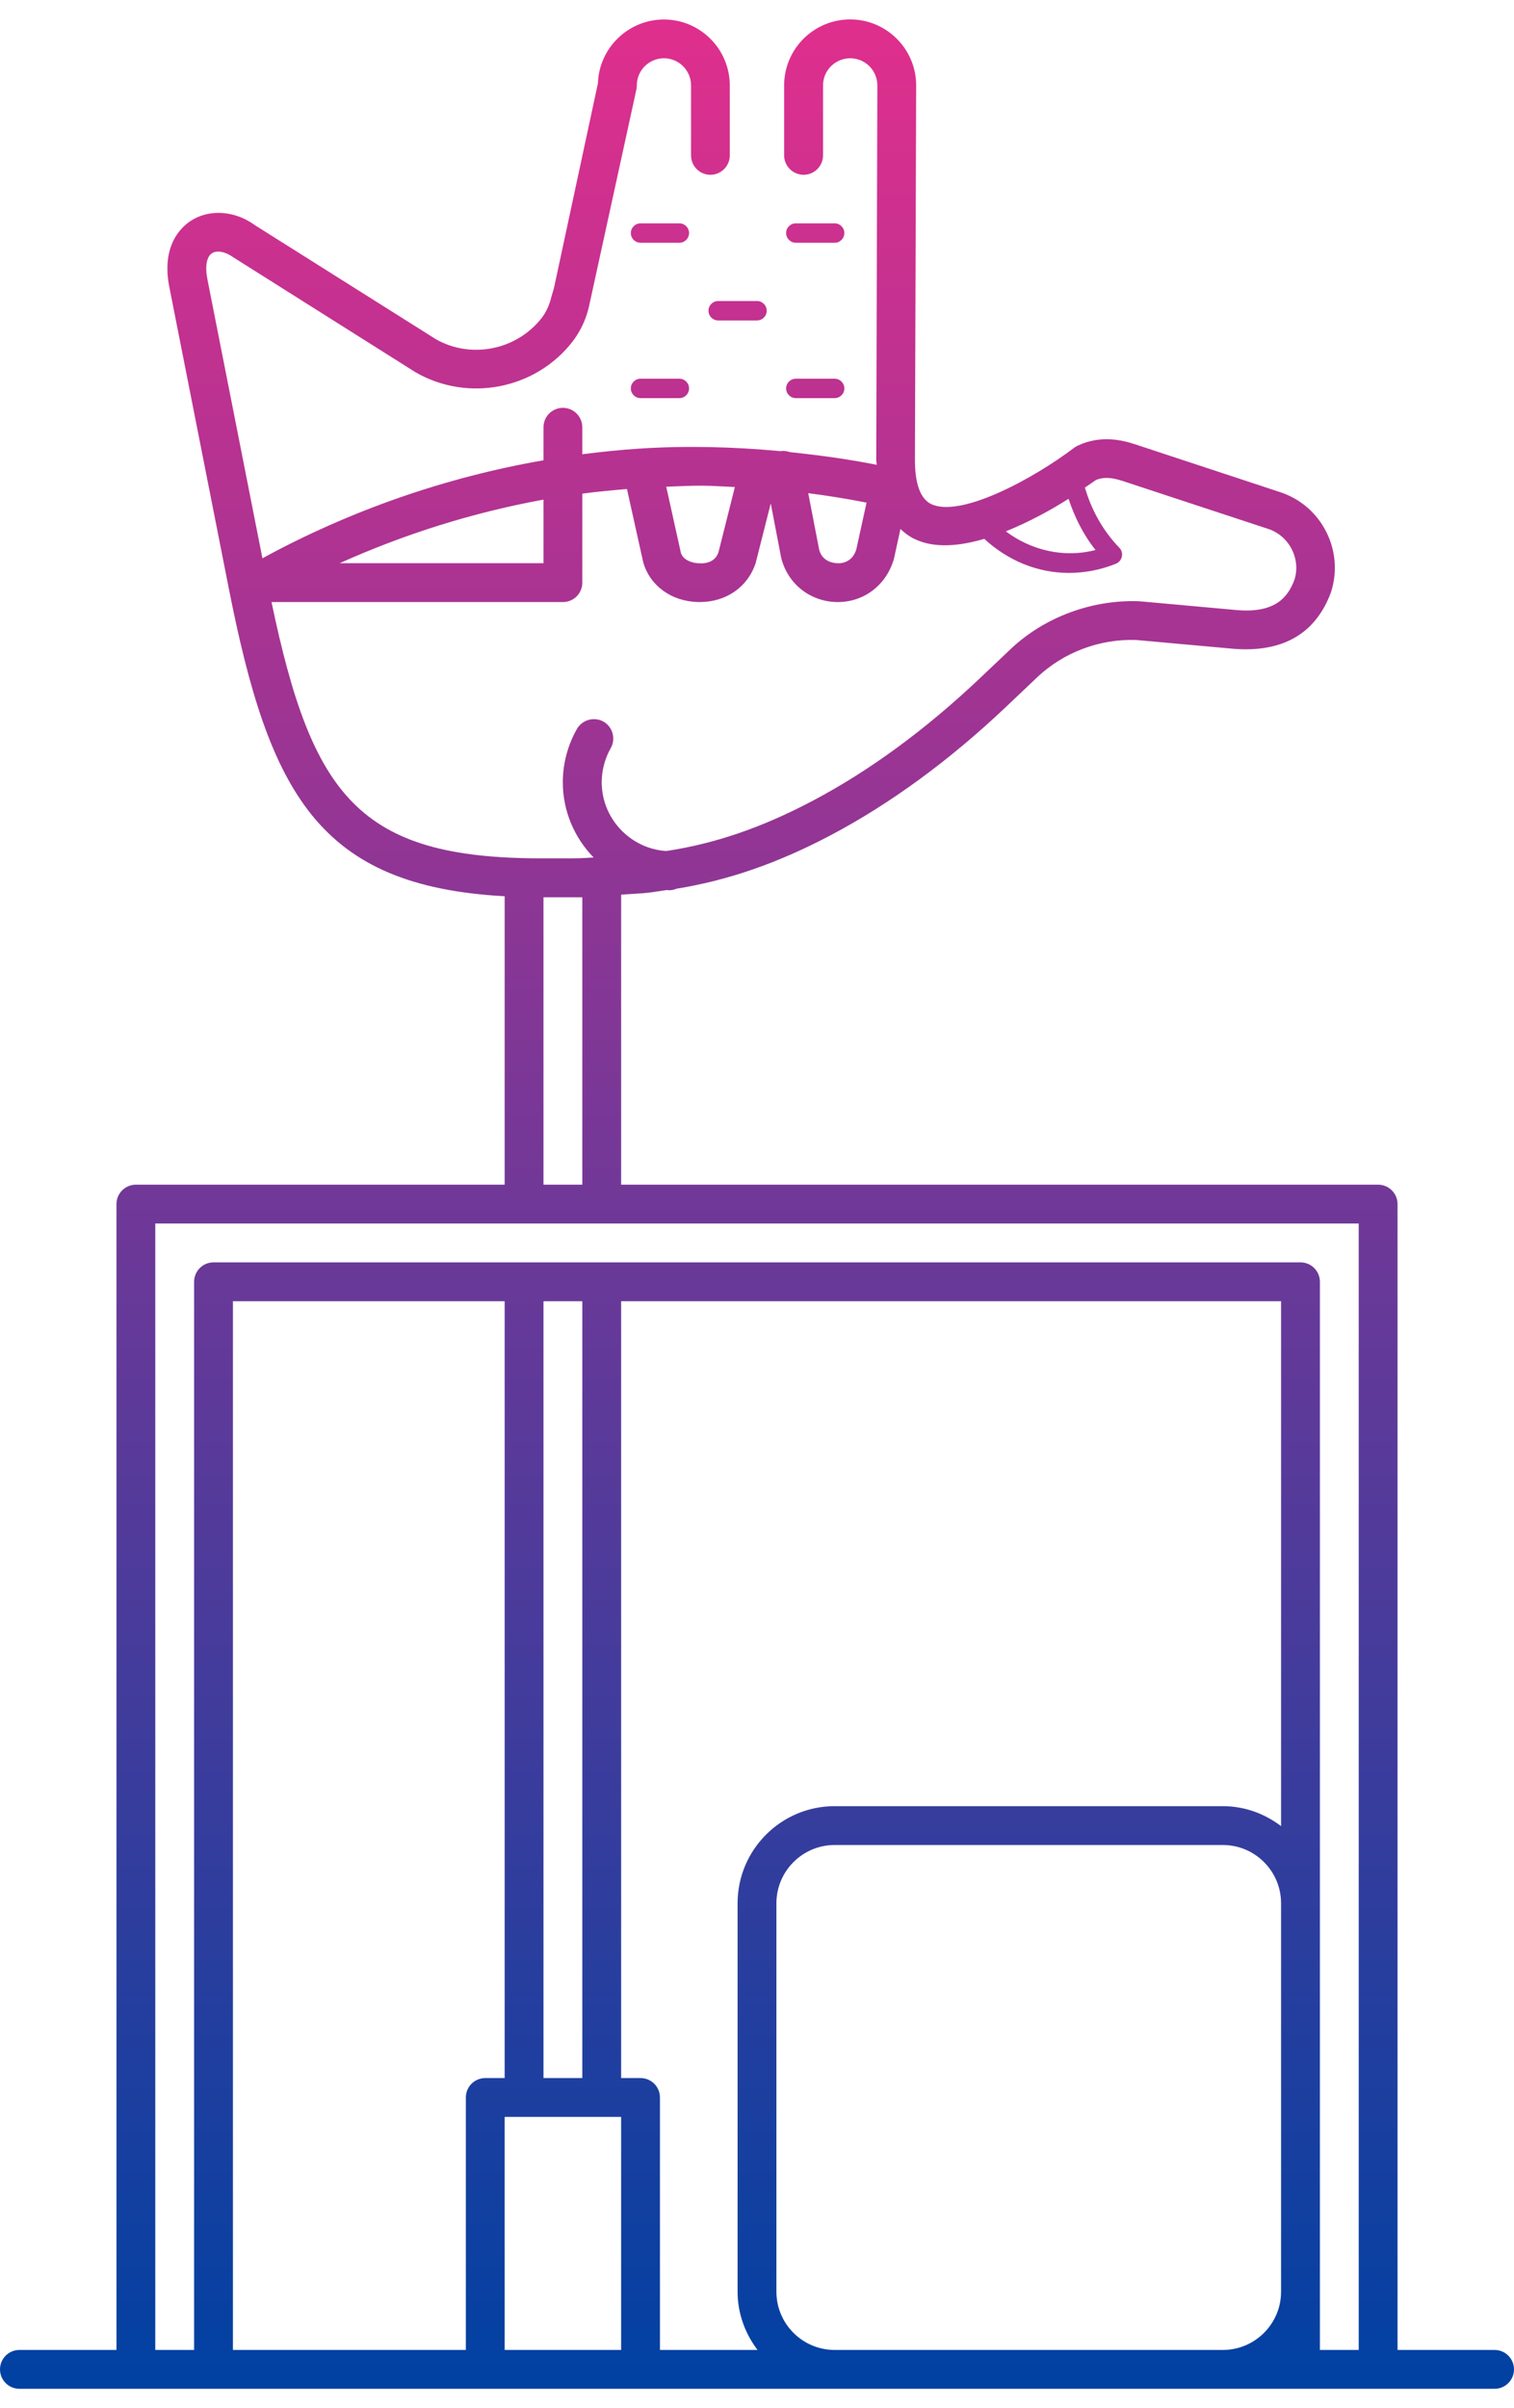 <svg width="39" height="62" viewBox="0 0 39 62" fill="none" xmlns="http://www.w3.org/2000/svg">
<path d="M21.9 0.5C20.962 0.5 20.199 1.261 20.199 2.199V4C20.199 4.276 20.425 4.5 20.701 4.5C20.977 4.5 21.201 4.276 21.201 4V2.199C21.201 1.813 21.515 1.5 21.902 1.5C22.287 1.5 22.6 1.813 22.6 2.199L22.572 11.836C22.572 11.884 22.583 11.921 22.584 11.967C21.846 11.82 21.101 11.719 20.354 11.641C20.274 11.614 20.191 11.6 20.104 11.615H20.102C18.888 11.502 17.667 11.471 16.451 11.551C15.966 11.583 15.483 11.633 15 11.695V11C15 10.724 14.776 10.5 14.5 10.5C14.224 10.5 14 10.724 14 11V11.85C11.471 12.289 9.013 13.146 6.76 14.373L5.348 7.217C5.276 6.873 5.318 6.611 5.459 6.521C5.582 6.438 5.802 6.475 6.004 6.621L10.707 9.586C12.056 10.361 13.793 10.023 14.746 8.797C14.951 8.533 15.096 8.221 15.17 7.9L16.393 2.305C16.4 2.27 16.404 2.234 16.404 2.199C16.404 1.813 16.717 1.5 17.102 1.5C17.487 1.5 17.801 1.813 17.801 2.199V4C17.801 4.276 18.023 4.5 18.299 4.5C18.575 4.5 18.799 4.276 18.799 4V2.201C18.799 1.264 18.038 0.502 17.102 0.502C16.184 0.502 15.432 1.234 15.402 2.145L14.271 7.41L14.201 7.648C14.154 7.852 14.068 8.038 13.955 8.184C13.306 9.018 12.124 9.248 11.223 8.73L6.566 5.797C6.054 5.422 5.393 5.376 4.92 5.682C4.678 5.837 4.139 6.315 4.367 7.416L5.893 15.146C6.935 20.426 8.206 22.813 13 23.074V30.5H3.5C3.224 30.5 3 30.724 3 31V60.5H0.5C0.224 60.5 0 60.724 0 61C0 61.276 0.224 61.5 0.5 61.5H3.5H35.5H38.5C38.776 61.5 39 61.276 39 61C39 60.724 38.776 60.5 38.5 60.5H36V31C36 30.724 35.776 30.5 35.5 30.5H16V23.033L16.57 22.996C16.775 22.98 16.975 22.942 17.178 22.914C17.195 22.915 17.211 22.92 17.229 22.92H17.236C17.305 22.92 17.372 22.904 17.432 22.879C18.732 22.669 20.012 22.234 21.393 21.506C22.937 20.691 24.462 19.575 25.926 18.188L26.715 17.439C27.404 16.785 28.343 16.443 29.271 16.477L31.773 16.703C33.031 16.804 33.882 16.325 34.281 15.26C34.453 14.74 34.411 14.182 34.164 13.693C33.917 13.204 33.496 12.841 32.975 12.67L29.244 11.44C28.888 11.323 28.35 11.2 27.766 11.471C27.734 11.486 27.702 11.504 27.674 11.525C26.588 12.348 24.727 13.34 23.982 12.975C23.708 12.838 23.568 12.454 23.568 11.836L23.6 2.199C23.6 1.262 22.837 0.5 21.9 0.5ZM16.5 5.75C16.362 5.75 16.25 5.862 16.25 6C16.25 6.138 16.362 6.25 16.5 6.25H17.5C17.638 6.25 17.75 6.138 17.75 6C17.75 5.862 17.638 5.75 17.5 5.75H16.5ZM20.5 5.75C20.362 5.75 20.25 5.862 20.25 6C20.25 6.138 20.362 6.25 20.5 6.25H21.5C21.638 6.25 21.75 6.138 21.75 6C21.75 5.862 21.638 5.75 21.5 5.75H20.5ZM18.5 7.75C18.362 7.75 18.25 7.862 18.25 8C18.25 8.138 18.362 8.25 18.5 8.25H19.5C19.638 8.25 19.75 8.138 19.75 8C19.75 7.862 19.638 7.75 19.5 7.75H18.5ZM16.5 9.75C16.362 9.75 16.25 9.862 16.25 10C16.25 10.138 16.362 10.25 16.5 10.25H17.5C17.638 10.25 17.75 10.138 17.75 10C17.75 9.862 17.638 9.75 17.5 9.75H16.5ZM20.5 9.75C20.362 9.75 20.25 9.862 20.25 10C20.25 10.138 20.362 10.25 20.5 10.25H21.5C21.638 10.25 21.75 10.138 21.75 10C21.75 9.862 21.638 9.75 21.5 9.75H20.5ZM28.574 12.307C28.69 12.315 28.808 12.347 28.938 12.389L32.668 13.617C32.934 13.704 33.15 13.893 33.277 14.143C33.403 14.394 33.425 14.678 33.344 14.926C33.181 15.357 32.873 15.791 31.863 15.707L29.344 15.479C28.145 15.435 26.916 15.875 26.031 16.713L25.242 17.461C23.843 18.785 22.394 19.847 20.93 20.619C19.605 21.318 18.388 21.727 17.158 21.91C16.237 21.848 15.5 21.075 15.5 20.141C15.5 19.832 15.58 19.53 15.732 19.262C15.868 19.022 15.785 18.715 15.545 18.578C15.306 18.445 14.999 18.528 14.861 18.768C14.624 19.185 14.498 19.659 14.498 20.141C14.498 20.889 14.802 21.574 15.291 22.076L15.123 22.086C14.994 22.094 14.865 22.098 14.736 22.098H13.935C9.242 22.098 8.038 20.487 6.994 15.5H14.5C14.569 15.5 14.636 15.486 14.695 15.461C14.875 15.385 15 15.207 15 15V12.709C15.383 12.657 15.766 12.623 16.15 12.59L16.57 14.479C16.743 15.082 17.297 15.483 17.982 15.5H18.025C18.697 15.5 19.257 15.123 19.465 14.498L19.854 12.961L20.123 14.361C20.289 15.028 20.863 15.485 21.551 15.5H21.582C22.254 15.5 22.83 15.069 23.027 14.389L23.195 13.619C23.299 13.717 23.411 13.804 23.543 13.869C24.058 14.124 24.706 14.063 25.355 13.873C25.953 14.425 26.718 14.75 27.531 14.75C27.947 14.75 28.357 14.67 28.75 14.512C28.826 14.48 28.881 14.411 28.898 14.33C28.916 14.249 28.894 14.165 28.836 14.105C28.415 13.669 28.117 13.136 27.947 12.553C28.035 12.491 28.184 12.393 28.232 12.357C28.345 12.312 28.459 12.298 28.574 12.307ZM18.09 12.504C18.37 12.506 18.649 12.527 18.93 12.539L18.508 14.217C18.435 14.434 18.242 14.516 18.006 14.502C17.825 14.498 17.592 14.415 17.539 14.232L17.162 12.531C17.471 12.52 17.78 12.502 18.09 12.504ZM20.82 12.697C21.324 12.761 21.824 12.842 22.322 12.94L22.059 14.141C21.96 14.479 21.674 14.509 21.57 14.5C21.48 14.498 21.18 14.466 21.1 14.146L20.82 12.697ZM27.525 12.842C27.684 13.319 27.907 13.769 28.221 14.16C27.415 14.371 26.568 14.173 25.91 13.68C26.517 13.435 27.09 13.119 27.525 12.842ZM14 12.863V14.5H8.75C10.426 13.746 12.192 13.192 14 12.863ZM14 23.1H14.734H15V30.5H14V23.1ZM4 31.5H35V60.5H34V59V49V33C34 32.724 33.776 32.5 33.5 32.5H5.5C5.224 32.5 5 32.724 5 33V60.5H4V31.5ZM6 33.5H13V53.5H12.5C12.224 53.5 12 53.724 12 54V60.5H6V33.5ZM14 33.5H15V53.5H14V33.5ZM16 33.5H33V47.014C32.581 46.696 32.065 46.5 31.5 46.5H21.5C20.121 46.5 19 47.621 19 49V59C19 59.565 19.196 60.081 19.514 60.5H17V54C17 53.724 16.776 53.5 16.5 53.5H16V33.5ZM21.5 47.5H31.5C32.327 47.5 33 48.173 33 49V59C33 59.827 32.327 60.5 31.5 60.5H21.5C20.673 60.5 20 59.827 20 59V49C20 48.173 20.673 47.5 21.5 47.5ZM13 54.5H13.5H15.5H16V60.5H13V54.5Z" fill="url(#paint0_linear_1185_626)"/>
<defs>
<linearGradient id="paint0_linear_1185_626" x1="19.5" y1="0.5" x2="19.5" y2="61.5" gradientUnits="userSpaceOnUse">
<stop stop-color="#E02F8D"/>
<stop offset="1" stop-color="#0041A2"/>
</linearGradient>
</defs>
</svg>
